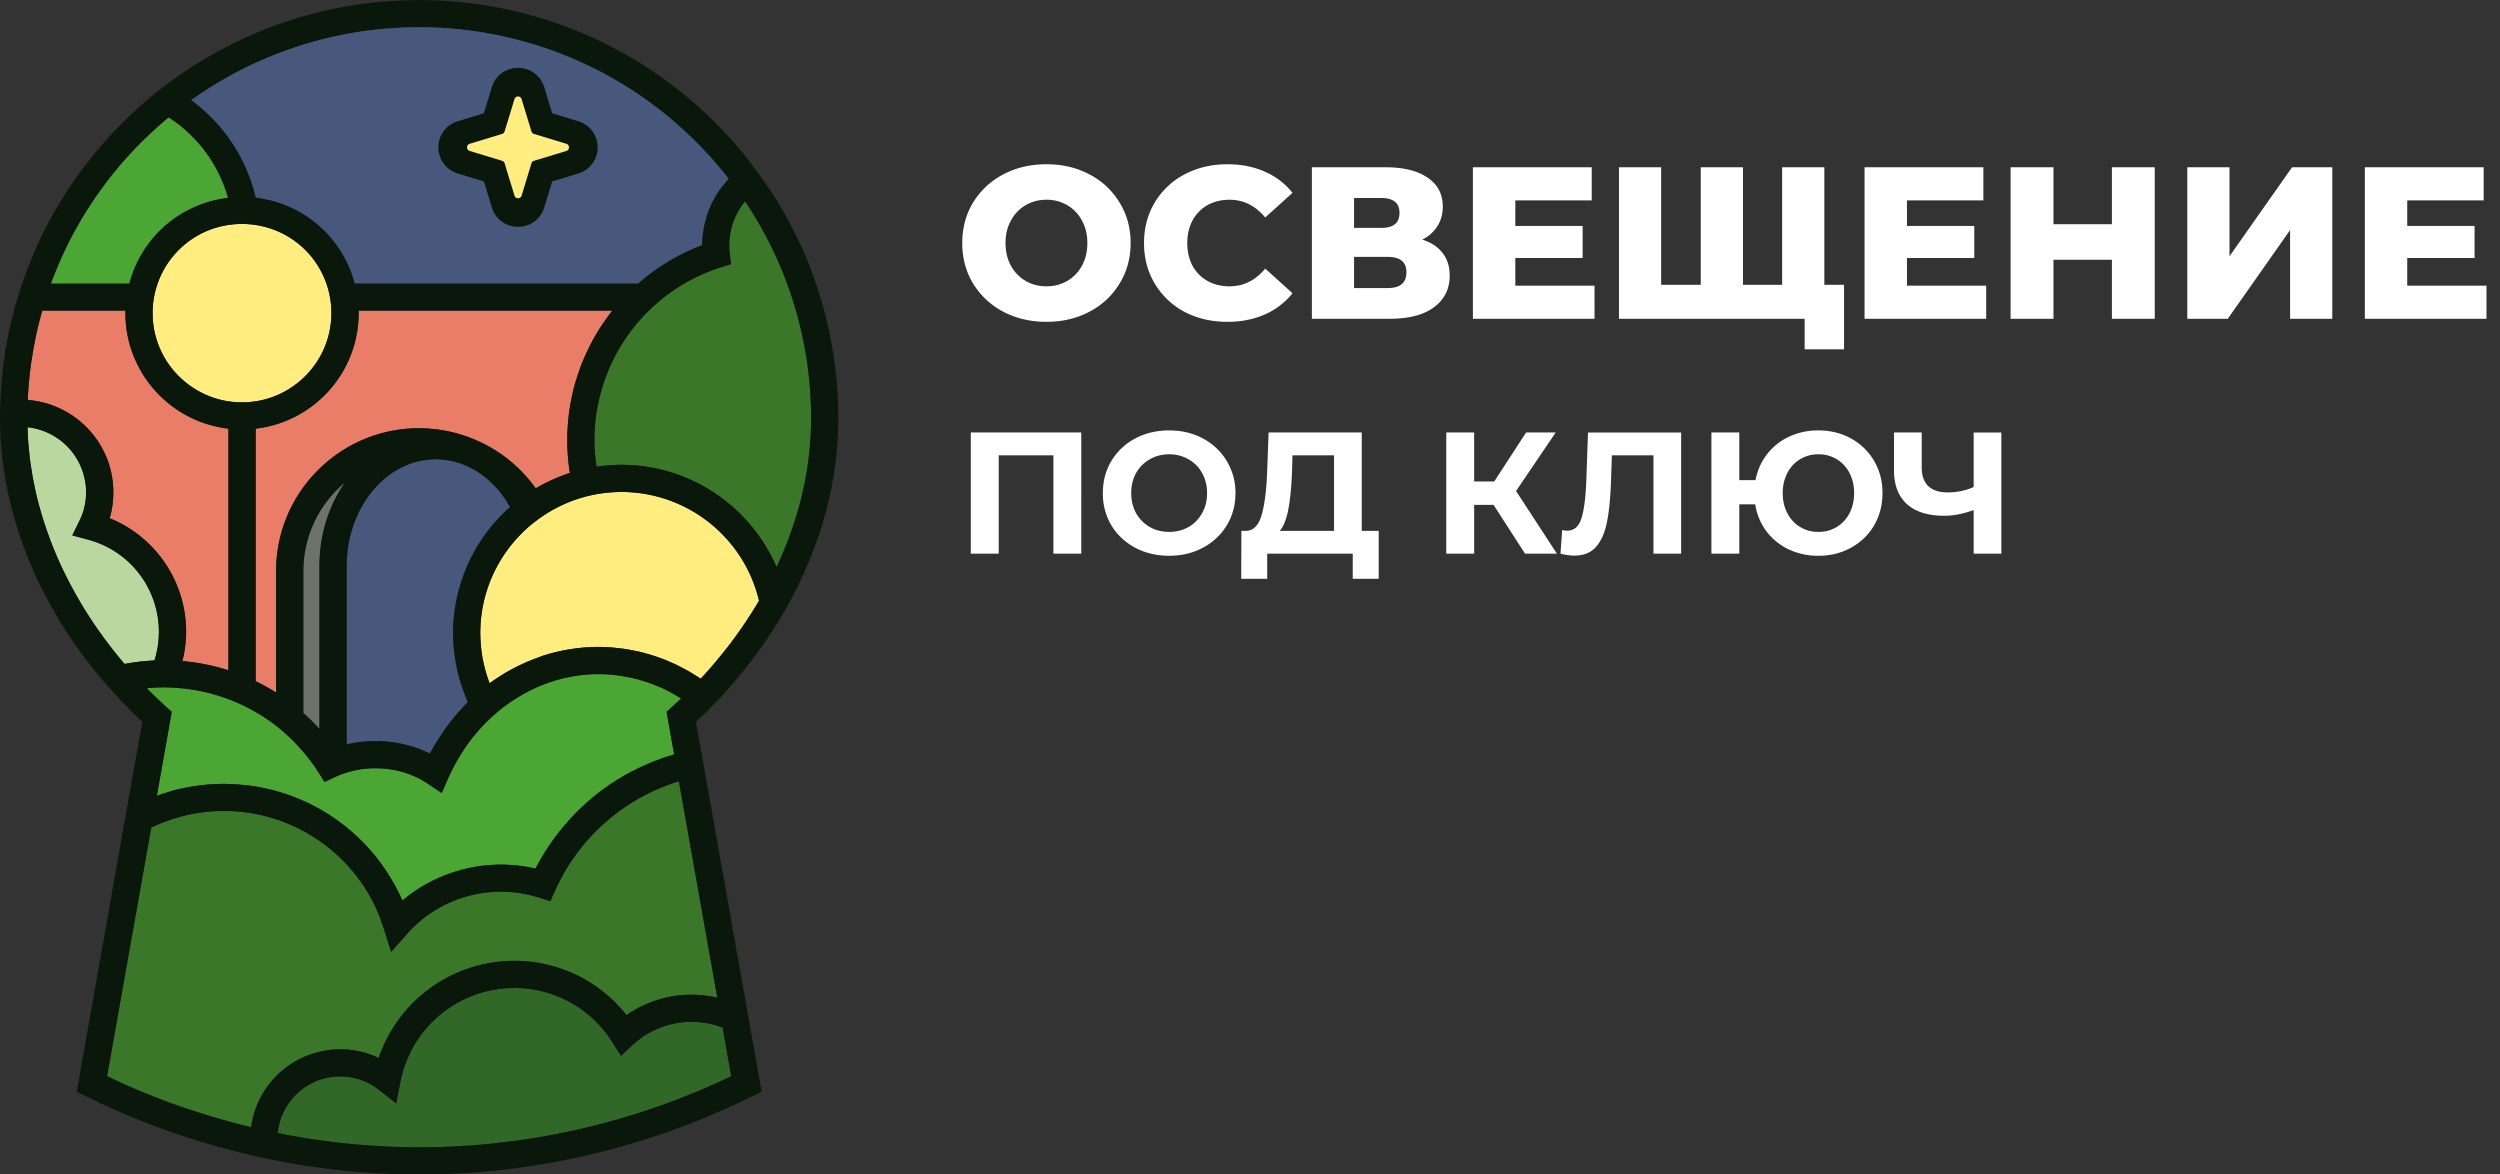 <svg width="149" height="70" fill="none" xmlns="http://www.w3.org/2000/svg"><rect width="100%" height="100%" fill="#333333" stroke="none"/><path d="M20.342 28.942c.073-.07.146-.13.224-.194-.954 1.365-1.527 3.098-1.527 4.985v9.708c-.113-.12-.223-.234-.337-.352l-.13-.134a16.512 16.512 0 00-.413-.389c-.03-.024-.053-.053-.081-.073v-8.457a6.425 6.425 0 01.041-.733c.008-.105.024-.21.04-.316.017-.114.038-.227.062-.337.02-.113.048-.222.077-.336.03-.11.057-.218.094-.324.029-.097.061-.194.097-.292.013-.032.02-.061.033-.09.032-.085.064-.169.101-.25a5.79 5.79 0 01.292-.604 7.62 7.62 0 01.345-.567c.061-.093.126-.182.194-.271.057-.081.122-.158.183-.235.012-.016.024-.028.036-.04a5.58 5.58 0 01.203-.235c.065-.072.137-.145.21-.218a.297.297 0 01.054-.053c.064-.068.133-.133.202-.193z" fill="#6D726A"/><path d="M30.398 30.221c-.053.049-.11.094-.158.142-.09.081-.175.167-.26.251l-.154.15c-.097.105-.194.21-.291.32l-.094.102c-.126.145-.243.295-.361.445-.029.037-.053.073-.081.11-.086.118-.17.231-.251.352-.04.057-.078.118-.114.175-.065.101-.134.202-.194.303-.04.07-.078.134-.114.203-.056.097-.113.194-.162.295-.04.07-.073.142-.11.215a6.792 6.792 0 00-.142.296 3.54 3.54 0 00-.102.226l-.121.3a16.384 16.384 0 00-.191.539c-.024.077-.053.158-.073.239a6.595 6.595 0 00-.09.312l-.06.239c-.025.11-.05.218-.07.324-.016.08-.032.158-.045.239-.02.113-.037.227-.053.344a3.42 3.42 0 00-.032.223c-.017.13-.025.259-.037.385-.005.064-.013.13-.017.194-.008.19-.016.384-.016.58 0 .19.008.384.017.575.004.06.012.125.016.186.008.129.02.258.037.384.008.073.016.146.028.223.017.113.033.231.054.349.012.077.028.15.045.226.02.113.045.227.069.336.02.078.037.154.057.227.028.113.06.226.093.34.021.073.04.142.065.21a8.588 8.588 0 00.187.54c.07.174.138.349.216.518-.127.126-.244.26-.366.393-.029.029-.053.053-.077.08a10.913 10.913 0 00-.609.729c-.097.127-.191.248-.285.374-.105.15-.202.3-.304.449-.057.089-.118.178-.175.267-.158.255-.308.514-.45.782a7.908 7.908 0 00-.6-.264 7.39 7.39 0 00-3.15-.46 7.319 7.319 0 00-.28.02c-.048.005-.096.013-.142.016a5.871 5.871 0 00-.365.057 4.35 4.35 0 00-.377.077c-.017 0-.03.005-.045.008V33.733c0-3.508 2.382-6.36 5.308-6.36 1.845 0 3.473 1.135 4.426 2.848z" fill="#48587C"/><path d="M13.613 25.548v14.399a14.234 14.234 0 00-1.173-.312c-.029-.005-.057-.008-.08-.016-.24-.049-.483-.094-.727-.13l-.163-.024a14.415 14.415 0 00-.6-.065 7.238 7.238 0 00.223-1.758 7.304 7.304 0 00-4.557-6.756 5.47 5.47 0 00.219-1.547c0-2.9-2.252-5.278-5.1-5.5a22.38 22.38 0 01.222-2.346l.03-.182.02-.118c.13-.826.3-1.612.515-2.402.024-.094.053-.186.077-.28h4.955v.154c0 3.549 2.686 6.482 6.14 6.883z" fill="#EA7D68"/><path d="M9.47 37.642a5.66 5.66 0 01-.263 1.717h-.013c-.029.004-.057.004-.085.008l-.207.013c-.154.012-.305.024-.459.04-.04.005-.08.008-.121.012-.033.004-.07.013-.106.017h-.008c-.142.016-.288.04-.43.06-.078.013-.154.025-.235.041-.04.008-.081.013-.122.02a25.9 25.9 0 01-.673-.821c-.11-.138-.211-.272-.317-.41l-.057-.076a11.784 11.784 0 01-.312-.426.977.977 0 01-.081-.11l-.025-.04a14.14 14.14 0 01-.511-.741l-.057-.085c-.08-.126-.162-.247-.256-.406-.06-.089-.126-.182-.199-.316-.077-.126-.15-.25-.235-.397a20.385 20.385 0 01-.39-.697 22.736 22.736 0 01-2.119-5.46 22.485 22.485 0 01-.23-1.096c-.025-.126-.041-.247-.062-.373-.04-.243-.08-.486-.11-.729-.02-.146-.032-.291-.048-.438a18.841 18.841 0 01-.062-.672 7.658 7.658 0 01-.024-.454c-.008-.12-.008-.242-.012-.36a3.905 3.905 0 013.49 3.876c0 .596-.13 1.166-.39 1.689l-.434.883.953.255a5.677 5.677 0 014.21 5.476z" fill="#B9D79E"/><path d="M43.58 64.142a43.108 43.108 0 01-13.072 3.875c-.167.024-.333.04-.503.06l-.207.025c-.877.105-1.758.178-2.642.215-.187.012-.378.02-.564.029h-.053c-.483.02-.983.028-1.53.028a41.08 41.08 0 01-3.247-.125l-.503-.037a43.797 43.797 0 01-1.94-.219l-.482-.069-.065-.008a34.864 34.864 0 01-1.648-.275c-.19-.032-.382-.077-.572-.113a3.739 3.739 0 013.72-3.37 3.68 3.68 0 012.298.79l1.047.818.251-1.3a6.916 6.916 0 016.781-5.582 6.883 6.883 0 015.84 3.22l.52.825.718-.664a5.101 5.101 0 013.49-1.36c.638 0 1.258.113 1.85.34l.512 2.897z" fill="#326827"/><path d="M42.752 59.46a6.685 6.685 0 00-1.535-.175 6.747 6.747 0 00-3.88 1.215 8.48 8.48 0 00-6.688-3.236 8.546 8.546 0 00-8.08 5.784 5.35 5.35 0 00-2.297-.51 5.36 5.36 0 00-5.308 4.641l-.382-.093a45.902 45.902 0 01-2.012-.556c-.248-.072-.495-.15-.755-.234a37.695 37.695 0 01-2.69-.96l-.361-.142a58.702 58.702 0 01-1.368-.58l-.35-.166a18.966 18.966 0 01-.665-.308l2.602-14.637.032-.175c.057-.028.118-.06.178-.085a6.78 6.78 0 01.645-.267c.085-.032.17-.065.256-.093.146-.053.291-.097.438-.138.073-.024.146-.048.223-.069.216-.056.43-.105.65-.15.008-.005.016-.005.024-.008.309-.057.617-.102.921-.134a9.97 9.97 0 016.148 1.381 9.968 9.968 0 014.07 4.73c.074.17.13.35.192.523.037.113.085.223.121.34l.017.057.41 1.32.957-1.077a7.375 7.375 0 014.156-2.374 7.497 7.497 0 013.689.21l.69.219.296-.66c.121-.275.259-.543.401-.807l.118-.218c.138-.234.28-.47.43-.696a8.7 8.7 0 00.179-.256c.118-.161.235-.324.361-.481.081-.102.158-.203.243-.304.146-.174.3-.34.455-.51.097-.102.194-.203.296-.304.045-.045.09-.086.138-.13.418-.4.864-.773 1.339-1.11.008-.004.016-.012.024-.016.495-.348 1.018-.66 1.562-.931.021-.013.04-.021.061-.033.138-.07.28-.13.423-.194.097-.04.199-.085.296-.126a11.41 11.41 0 01.942-.34c.032-.008.065-.024.097-.032l2.29 12.895z" fill="#3A7729"/><path d="M40.597 41.627a3.43 3.43 0 01-.134.126c-.032.029-.065.056-.086.077-.101.097-.207.194-.312.291l-.337.3.45 2.54c-.064.02-.13.045-.194.065-.178.053-.358.11-.536.17-.15.053-.3.113-.447.17-.089.036-.174.069-.259.105-.183.072-.357.153-.535.234-.041.02-.086.04-.127.061a13.24 13.24 0 00-3.506 2.435c-.024.02-.045.044-.07.064-.085.081-.17.162-.25.247-.057.057-.11.122-.167.183-.077.08-.15.166-.227.247a14.12 14.12 0 00-.563.677c-.078.101-.159.198-.235.303a18.249 18.249 0 00-.515.753 16.29 16.29 0 00-.216.345c-.126.214-.247.43-.365.652-.017.032-.033.061-.049.094a9.117 9.117 0 00-5.251.344c-.073.029-.15.053-.227.08l-.134.062c-.13.056-.264.11-.394.174-.008 0-.016.008-.024.013a9.229 9.229 0 00-.978.546c-.057.04-.113.08-.175.121-.097.07-.199.134-.296.207a7.444 7.444 0 00-.45.36 9.716 9.716 0 00-.333-.68c-.02-.04-.04-.085-.061-.13a12.009 12.009 0 00-.39-.663c-.025-.04-.045-.081-.07-.118a12.977 12.977 0 00-.45-.656c-.02-.024-.04-.053-.061-.081a11.2 11.2 0 00-.515-.636c-.016-.016-.029-.037-.045-.053a12.13 12.13 0 00-.584-.616c-.009-.008-.017-.016-.025-.02a11.533 11.533 0 00-5.085-2.9c-.195-.053-.39-.097-.585-.142-.089-.021-.183-.037-.272-.053a10.33 10.33 0 00-.563-.097c-.106-.013-.216-.021-.32-.033-.28-.032-.564-.053-.849-.065-.142-.004-.288-.012-.43-.012h-.098c-.085.004-.17.004-.25.008-.273.008-.545.024-.817.049-.053.008-.101.016-.15.02a9.869 9.869 0 00-.918.138c-.292.056-.58.125-.864.202-.097.029-.194.065-.292.093-.186.057-.373.114-.552.178a.285.285 0 01-.056.016l.885-4.998-.333-.3a27.786 27.786 0 01-1.153-1.105l.272-.025.17-.012c.191-.008.386-.016.576-.016h.013c.288 0 .572.016.852.036.07.008.138.017.207.021.251.024.503.057.75.102l.098.012c1.53.275 2.991.876 4.277 1.758l.037.024c.251.178.499.365.738.563l.017.012c.194.167.385.341.568.514.045.04.085.086.126.126.142.138.28.283.41.433a8.436 8.436 0 01.503.6c.053.069.11.134.158.202.154.207.301.417.439.632l.382.604.649-.304a5.684 5.684 0 012.386-.514c1.148 0 2.236.324 3.14.935l.808.543.39-.891c.094-.21.195-.414.296-.616.037-.07.073-.137.114-.207.073-.137.15-.275.231-.409.037-.064.078-.129.118-.194.11-.174.223-.348.341-.518.008-.008.013-.02.021-.032 1.867-2.617 4.76-4.22 7.828-4.22.24 0 .48.012.714.028.078.008.154.02.232.024.158.021.317.037.474.062l.268.048c.146.029.292.061.434.094.089.02.178.044.267.069.146.04.288.085.43.13.086.028.17.052.252.085.158.056.312.117.462.182.07.029.135.053.203.08.215.098.426.203.638.32.037.022.073.046.113.066.15.082.296.172.443.261z" fill="#4CA634"/><path d="M45.24 35.798c-.041.065-.073.13-.114.191a17.28 17.28 0 01-.447.717l-.101.154a8.176 8.176 0 01-.272.405l-.073.118-.114.158c-.142.202-.284.405-.446.616l-.09.125a30.75 30.75 0 01-.982 1.22c-.069.085-.137.166-.207.247-.146.166-.292.328-.458.514-.02.016-.032.032-.04.04l-.135.146a.904.904 0 00-.085-.053c-.094-.065-.191-.121-.288-.182-.15-.094-.301-.186-.455-.272-.105-.056-.21-.113-.317-.166a9.18 9.18 0 00-.455-.227c-.11-.048-.219-.097-.333-.145a7.88 7.88 0 00-.463-.183c-.11-.04-.223-.08-.341-.117a9.736 9.736 0 00-.474-.146 9.15 9.15 0 00-.345-.093c-.167-.04-.337-.073-.507-.105-.106-.021-.215-.045-.325-.065-.191-.029-.382-.049-.569-.07a5.93 5.93 0 00-.28-.032 10.135 10.135 0 00-2.357.073c-.013 0-.029.005-.04.005-.569.085-1.129.206-1.672.38-.179.057-.35.126-.524.191a.07.07 0 01-.028.008c-.966.365-1.88.85-2.723 1.475v-.005a8.403 8.403 0 01-.215-.644c-.017-.053-.03-.105-.046-.158a9.098 9.098 0 01-.15-.66s0-.004-.004-.004c-.04-.227-.07-.45-.094-.677l-.012-.17a7.501 7.501 0 01-.032-.684 8.396 8.396 0 013.129-6.529c.07-.057.146-.11.219-.166.06-.045.121-.094.182-.138h.005a8.402 8.402 0 012.93-1.34h.004a8.429 8.429 0 011.953-.227c3.901-.001 7.306 2.713 8.19 6.475z" fill="#FFED80"/><path d="M48.34 24.936c0 2.98-.695 5.95-2.058 8.861-1.554-3.62-5.165-6.095-9.233-6.095-.503 0-1.002.04-1.493.113a10.177 10.177 0 01-.127-1.609c0-.562.046-1.118.13-1.668.037-.227.081-.45.134-.673a10.76 10.76 0 013.207-5.569 10.649 10.649 0 014.034-2.353l.633-.202-.073-.66a3.67 3.67 0 01-.005-.891c.005-.04.013-.086.016-.126.012-.102.03-.199.053-.3.009-.04.017-.086.03-.13a3.25 3.25 0 01.093-.332c.008-.024.016-.045.02-.07.05-.129.102-.255.163-.38l.048-.098c.049-.093.098-.182.15-.27.025-.041.05-.078.074-.114a2.73 2.73 0 01.186-.263c.02-.025.037-.053.061-.078.005-.012.017-.02.021-.028a22.721 22.721 0 011.794 3.183c.425.924.787 1.847 1.067 2.758.34 1.073.605 2.18.783 3.285a23.82 23.82 0 01.292 3.709z" fill="#3A7729"/><path d="M36.494 18.512s0 .005-.005.005c-.19.242-.369.494-.543.75-.037.052-.07.104-.106.157-.162.251-.32.506-.466.77-.025.044-.049.093-.073.137-.134.25-.26.502-.378.761-.016.033-.032.065-.048.102-.122.275-.231.554-.337.842l-.061.182a12.5 12.5 0 00-.267.87c-.009.033-.013.07-.025.102-.07.275-.126.555-.178.834-.008.053-.02.106-.029.162a11.05 11.05 0 00-.13 1.081c-.024.312-.04.624-.04.94 0 .669.053 1.333.158 1.976-.218.073-.434.154-.649.24l-.175.072c-.166.073-.333.146-.495.227l-.15.072a9.287 9.287 0 00-.564.309 2.677 2.677 0 01-.093-.122 4.848 4.848 0 01-.138-.182c-.07-.081-.134-.166-.203-.247-.048-.053-.093-.11-.146-.166-.069-.081-.146-.159-.218-.24-.049-.048-.098-.101-.15-.15a7.875 7.875 0 00-.252-.239c-.045-.04-.09-.085-.138-.125a6.748 6.748 0 00-.333-.272c-.024-.024-.053-.045-.077-.064a7.706 7.706 0 00-.434-.312c-.037-.025-.073-.045-.11-.07-.114-.072-.223-.145-.341-.214-.054-.033-.11-.061-.167-.094-.102-.053-.199-.11-.3-.158-.066-.032-.127-.065-.192-.093l-.291-.134-.203-.086-.292-.11-.215-.072a9.641 9.641 0 00-.296-.094l-.219-.06c-.102-.025-.203-.05-.309-.073a3.287 3.287 0 00-.215-.045c-.11-.021-.215-.037-.325-.057-.07-.008-.138-.02-.21-.029a5.284 5.284 0 00-.362-.037 7.74 7.74 0 00-.722-.037c-4.704 0-8.526 3.82-8.526 8.51v7.244c-.393-.247-.8-.474-1.217-.677v-15.05c3.45-.401 6.136-3.333 6.136-6.881v-.155h15.119z" fill="#EA7D68"/><path d="M11.401 5.969c-.288.202-.572.413-.852.632l-.357.287-.143.118-.028.024c-.114.094-.224.19-.337.288-.122.105-.243.215-.37.324-.145.13-.276.255-.413.385-.418.393-.828.81-1.214 1.231a23.324 23.324 0 00-3.81 5.662c-.203.43-.39.85-.548 1.252-.097.24-.195.478-.285.72H7.7c.041-.153.09-.3.138-.448a.727.727 0 01.029-.098c.07-.19.142-.376.227-.559.013-.036.032-.069.049-.101a5.4 5.4 0 01.218-.425c.033-.061.07-.118.102-.174.07-.11.134-.219.207-.328.04-.062.09-.122.134-.183.07-.097.138-.194.216-.283.048-.065.105-.126.158-.186.073-.085.146-.17.227-.25.057-.062.118-.118.178-.175a6.36 6.36 0 01.24-.226c.065-.057.13-.11.199-.167.08-.064.166-.134.255-.198a5.597 5.597 0 01.483-.324 6.275 6.275 0 01.511-.288c.078-.037.155-.078.232-.113a8.615 8.615 0 01.547-.223 18.755 18.755 0 01.564-.178c.119-.03.236-.053.354-.078.077-.016.154-.036.235-.053.121-.02.243-.032.374-.048.008 0 .02-.005.027-.005.065-.008.13-.02.2-.024a6.29 6.29 0 011.233.001c.07.004.134.015.203.023h.008A10.013 10.013 0 0011.4 5.97z" fill="#48587C"/><path d="M19.75 18.666c0 2.929-2.39 5.314-5.329 5.314-2.934 0-5.324-2.386-5.324-5.314a5.298 5.298 0 015.324-5.318c.495 0 .974.064 1.428.19a5.292 5.292 0 013.9 5.128z" fill="#FFED80"/><path d="M49.645 20.975c-.19-1.187-.47-2.37-.832-3.512a24.08 24.08 0 00-3.194-6.545l-.954-1.311c-.126-.159-.248-.317-.37-.462-.19-.227-.384-.458-.579-.68a7.85 7.85 0 00-.26-.284 25.054 25.054 0 00-6.046-4.864A24.921 24.921 0 0025.296.007a5.962 5.962 0 00-.67.005c-1.64.02-3.27.198-4.845.534a25.071 25.071 0 00-9.885 4.516c-.122.089-.24.178-.358.271l-.365.292a24.696 24.696 0 00-1.384 1.223 24.802 24.802 0 00-5.382 7.38 23.81 23.81 0 00-.585 1.336c-.178.433-.34.878-.49 1.328h-.008l-.179.559c0 .004 0 .004-.004.004v.008l-.324 1.05h.02a22.642 22.642 0 00-.443 1.98c-.012.077-.028.153-.04.234l-.053.057v.259a25.478 25.478 0 00-.296 3.573c-.005.11-.005.21-.005.32 0 1.672.207 3.365.613 5.03a23.97 23.97 0 002.13 5.598 24.52 24.52 0 00.564 1.02c.081.135.159.272.224.374.077.137.158.267.226.365.086.142.175.283.268.425l.053.077c.175.271.357.538.547.798a13.313 13.313 0 00.43.587c.025.04.054.077.082.113.113.145.223.296.333.425a94.206 94.206 0 00.755.924c.073.085.622.685.622.685a30.04 30.04 0 001.635 1.664l-1.294 7.262.005-.005L4.57 65.07l.966.462c.275.142.56.271.835.393l.35.161c.438.199.909.398 1.437.612l.365.146c.926.368 1.871.705 2.796.997.268.089.54.174.775.239a38.11 38.11 0 002.09.575l.487.121c.09.024.179.04.272.065v.004l.609.138c.422.093.848.178 1.27.255.63.118 1.21.215 1.778.296l.487.069c.738.097 1.4.174 2.045.226l.235.02c.093.009.186.013.272.022 1.104.085 2.235.129 3.368.129a40.146 40.146 0 002.232-.061c.91-.04 1.834-.113 2.744-.223l.26-.029.478-.06c.442-.057.885-.122 1.32-.195a41.854 41.854 0 004.2-.883 44.68 44.68 0 008.165-3.005l.986-.474v-.004l-3.636-20.482-.276-1.564.024-.024.05-.045c.125-.114.242-.235.365-.357l.016.013.507-.523c0-.004.004-.004.004-.004l.63-.64-.013-.012.008-.008.073-.081a20.004 20.004 0 00.702-.797c.174-.203.34-.41.498-.608.183-.223.358-.446.536-.685l.097-.13c.163-.218.321-.437.455-.63.057-.078.11-.151.159-.227.024-.033.04-.062.06-.09.098-.141.192-.282.285-.42l.053-.082c.028-.04.053-.08.077-.121a23.379 23.379 0 00.808-1.336l.032-.061c.061-.11.122-.219.162-.304l.036-.061.102-.186c.073-.138.142-.272.199-.39.037-.06.065-.125.102-.206 1.631-3.277 2.455-6.663 2.455-10.07 0-1.315-.106-2.648-.318-3.96zM11.62 5.811c.183-.13.369-.256.555-.373.159-.11.317-.21.48-.304.215-.138.438-.271.657-.393.382-.223.77-.433 1.164-.631h.004a19.949 19.949 0 011.21-.563c.202-.089.406-.174.613-.255.207-.086.418-.167.625-.24a7.03 7.03 0 01.47-.166c.127-.044.248-.089.374-.125.033-.013.062-.025.094-.033.138-.045.276-.089.418-.13.183-.052.36-.104.544-.153a28.5 28.5 0 01.625-.162c.223-.053.442-.101.665-.15a22.718 22.718 0 014.55-.502l.053-.004c.089-.004.175-.004.26-.004.081 0 .162 0 .272.004A23.335 23.335 0 0136.6 4.717a23.188 23.188 0 014.659 3.52c.353.34.69.688 1.002 1.037l.032.032c.07.073.135.142.2.219.186.215.373.43.551.652.126.15.256.312.386.478-.09.094-.17.194-.252.291-.032.037-.064.073-.093.11-.126.154-.24.316-.345.482l-.086.142a6.902 6.902 0 00-.207.376c-.032.065-.06.134-.093.199-.049.118-.102.23-.146.352l-.073.215c-.04.121-.073.239-.105.365-.02.072-.036.145-.053.218a4.41 4.41 0 00-.07.4c-.012.066-.024.13-.029.195-.024.199-.037.4-.037.607-.333.126-.657.264-.977.418l-.07.032c-.304.145-.6.308-.893.482-.032.02-.07.04-.102.06-.283.17-.555.353-.824.547l-.118.085c-.259.19-.515.397-.762.612-.02.017-.04.033-.062.049H21.144a5.793 5.793 0 00-.126-.413c-.016-.046-.027-.094-.04-.138a8.542 8.542 0 00-.223-.55c-.025-.054-.054-.102-.078-.155-.061-.125-.121-.25-.19-.376-.038-.065-.082-.126-.119-.19a20.933 20.933 0 00-.19-.309 7.375 7.375 0 00-.146-.198 12.978 12.978 0 00-.203-.272l-.167-.19a6.043 6.043 0 00-.218-.243c-.062-.065-.122-.121-.187-.182a6.09 6.09 0 00-.235-.223c-.065-.057-.134-.11-.199-.166-.085-.07-.17-.134-.256-.2-.069-.052-.142-.1-.21-.15a5.597 5.597 0 00-.272-.173 3.19 3.19 0 00-.224-.134c-.097-.054-.19-.106-.288-.154a4.04 4.04 0 00-.235-.113 8.691 8.691 0 00-.304-.13c-.081-.032-.158-.064-.24-.093a5.047 5.047 0 00-.325-.105l-.243-.073c-.113-.029-.235-.053-.353-.077-.077-.017-.153-.037-.231-.053-.13-.021-.264-.037-.393-.054A10.02 10.02 0 0011.4 5.966c0-.004-.004-.004-.004-.004.072-.05.15-.102.223-.151zm22.345 22.373c-.22.073-.434.154-.65.24l-.174.072c-.167.073-.334.146-.495.227l-.15.072a9.011 9.011 0 00-.565.308c-.032-.04-.064-.08-.093-.12a4.852 4.852 0 01-.138-.183c-.07-.081-.134-.166-.203-.247-.048-.053-.093-.11-.145-.167-.07-.08-.146-.158-.22-.239-.048-.048-.097-.101-.15-.15a7.764 7.764 0 00-.25-.239c-.046-.04-.09-.085-.139-.125a6.69 6.69 0 00-.333-.272c-.024-.024-.053-.045-.077-.065a7.686 7.686 0 00-.434-.311c-.037-.025-.073-.045-.11-.07-.113-.072-.223-.145-.341-.214-.053-.033-.11-.061-.167-.094-.102-.053-.199-.11-.3-.158-.065-.032-.127-.065-.191-.094l-.292-.133-.203-.086-.292-.11-.215-.072a9.374 9.374 0 00-.296-.094l-.219-.06c-.102-.025-.202-.05-.309-.074-.073-.016-.142-.032-.215-.044-.11-.021-.215-.037-.324-.057-.07-.008-.138-.02-.21-.029a5.212 5.212 0 00-.362-.037 7.74 7.74 0 00-.722-.037c-4.704 0-8.526 3.82-8.526 8.51l.001 7.243c-.393-.247-.8-.474-1.217-.677v-15.05c3.45-.401 6.136-3.333 6.136-6.881v-.154h15.12s0 .004-.005.004c-.19.243-.369.495-.544.75l-.105.158a12.9 12.9 0 00-.466.77c-.025.044-.049.093-.073.137a12.52 12.52 0 00-.763 1.705l-.061.182c-.097.288-.191.574-.269.87-.008.032-.012.07-.024.102-.07.274-.126.554-.178.833-.008.053-.02.106-.028.163a11.06 11.06 0 00-.13 1.081 12.063 12.063 0 00.116 2.916zm6.213 16.777c-.064.02-.13.045-.194.065-.178.053-.358.11-.536.17-.15.053-.3.113-.447.17-.089.036-.174.069-.259.105-.183.072-.357.153-.535.234-.041.02-.086.04-.127.061a13.24 13.24 0 00-3.506 2.435c-.024.02-.045.044-.07.064-.085.081-.17.162-.25.247-.057.057-.11.122-.167.183-.077.08-.15.166-.227.247a15.19 15.19 0 00-.565.677c-.078.101-.159.198-.235.303-.057.078-.11.15-.159.227a18.242 18.242 0 00-.572.87c-.126.215-.247.43-.365.653-.016.033-.033.061-.049.094a8.38 8.38 0 00-.637-.122 9.03 9.03 0 00-3.166.057 9.082 9.082 0 00-1.449.409c-.073.029-.15.053-.227.08l-.134.062c-.032.016-.07.029-.102.045a3.71 3.71 0 00-.291.13c-.009 0-.017.007-.025.012a9.227 9.227 0 00-.978.546 7.36 7.36 0 01-.174.121c-.098.07-.2.134-.296.207a7.41 7.41 0 00-.45.36 9.737 9.737 0 00-.334-.68c-.02-.04-.04-.085-.061-.13a11.122 11.122 0 00-.329-.566l-.061-.097c-.024-.04-.045-.081-.07-.118-.142-.227-.296-.441-.45-.656-.02-.024-.04-.053-.06-.081-.163-.218-.337-.43-.516-.636-.016-.016-.029-.037-.045-.053a12.13 12.13 0 00-.608-.636 10.708 10.708 0 00-.792-.705 10.997 10.997 0 00-1.623-1.105 11.65 11.65 0 00-2.671-1.09c-.194-.052-.39-.097-.584-.142-.09-.02-.183-.036-.272-.053a11.36 11.36 0 00-.565-.097c-.105-.012-.215-.02-.32-.032-.28-.032-.564-.053-.849-.065-.142-.004-.288-.012-.43-.012h-.097c-.086.004-.17.004-.252.008a13.77 13.77 0 00-.815.048c-.053.008-.102.017-.15.021a10.16 10.16 0 00-.918.138c-.292.056-.58.125-.865.202-.097.028-.194.064-.292.093-.187.057-.374.113-.552.178a.291.291 0 01-.057.016l.885-4.998-.333-.3a27.783 27.783 0 01-1.152-1.105l.271-.025.17-.012c.192-.008.386-.016.577-.016h.013c.288 0 .572.016.852.036.07.008.138.017.207.021.252.024.504.057.751.102l.098.012a11.01 11.01 0 014.277 1.758l.036.024c.252.178.5.365.739.563l.016.012c.194.167.385.34.568.514.045.04.086.086.126.126.142.138.28.283.41.433a8.491 8.491 0 01.503.6c.053.069.11.134.159.202.154.207.3.417.438.632l.078.121.304.482.65-.304a5.765 5.765 0 012.386-.514c1.148 0 2.235.324 3.14.935l.808.543.39-.891c.093-.21.194-.414.296-.616.037-.07.073-.137.113-.207.073-.137.15-.275.232-.408.035-.065.077-.13.117-.194.11-.175.224-.35.342-.52.008-.007.012-.02.02-.031.93-1.3 2.107-2.35 3.442-3.078a9.351 9.351 0 011.623-.701 8.965 8.965 0 013.478-.413c.077.008.154.021.231.025.159.02.317.036.475.06l.267.05c.146.028.293.06.434.093.09.02.178.045.268.069.145.04.288.085.43.13.085.028.17.052.251.085a7.3 7.3 0 01.463.182c.07.029.134.053.203.08.215.098.425.203.637.32.036.022.073.046.113.066.15.085.297.174.443.263-.046.045-.09.085-.135.126-.032.028-.064.056-.085.077-.102.097-.207.194-.313.292l-.336.3.454 2.537zM13.852 13.377a5.449 5.449 0 011.997.161 5.292 5.292 0 013.9 5.129c0 2.928-2.39 5.313-5.329 5.313a5.296 5.296 0 01-3.71-1.51 5.265 5.265 0 01-1.615-3.803 5.302 5.302 0 014.757-5.29zm4.225 29.117v-8.457a6.504 6.504 0 01.041-.733c.008-.105.024-.21.04-.317.017-.113.037-.226.062-.336a3.25 3.25 0 01.077-.336c.025-.11.057-.218.094-.324.029-.097.061-.194.097-.292.012-.033.02-.061.033-.09.028-.085.064-.165.101-.25a5.79 5.79 0 01.292-.604c.049-.097.105-.194.167-.287.053-.097.113-.19.178-.28.061-.093.126-.182.194-.271a3.172 3.172 0 01.22-.276 2.7 2.7 0 01.203-.235c.065-.077.137-.15.21-.218a.297.297 0 01.054-.053c.064-.068.133-.133.202-.193.073-.07.146-.13.224-.194-.954 1.365-1.527 3.098-1.527 4.985v9.708c-.113-.12-.223-.234-.337-.352l-.13-.134a16.512 16.512 0 00-.413-.389c-.03-.023-.054-.052-.082-.072zm10.246-9.72a4.054 4.054 0 00-.162.295c-.04.07-.073.142-.11.215-.048.097-.097.194-.142.296a3.53 3.53 0 00-.101.226c-.041.097-.081.199-.122.3a17.307 17.307 0 00-.19.539c-.025.077-.054.158-.074.239a6.482 6.482 0 00-.089.312l-.061.239c-.024.11-.049.218-.07.324-.016.08-.032.158-.045.239a7.9 7.9 0 00-.053.344c-.011.073-.024.15-.032.223-.016.13-.024.259-.037.385-.005.064-.013.129-.016.194-.008.19-.016.384-.016.58 0 .19.008.384.016.575.004.06.012.125.016.185.008.13.02.26.037.385.008.073.016.146.029.223.016.113.032.23.053.349.012.077.029.15.045.226.02.113.045.227.07.336.02.078.036.154.056.227.029.113.061.226.094.34a9.542 9.542 0 00.252.75c.069.174.137.348.215.518-.126.126-.243.26-.366.393-.028.029-.053.053-.077.08a10.862 10.862 0 00-.609.729c-.097.126-.19.248-.283.374-.106.15-.203.3-.305.449-.056.089-.118.178-.174.267a12.91 12.91 0 00-.45.782 7.968 7.968 0 00-.601-.264 7.39 7.39 0 00-2.642-.481c-.114 0-.223.004-.337.008a1.08 1.08 0 00-.17.012c-.094.005-.186.013-.28.021-.049.005-.097.013-.142.016-.122.016-.243.037-.366.057-.126.02-.251.048-.377.077-.016 0-.028.005-.045.008V33.733c0-3.507 2.382-6.358 5.308-6.358 1.847 0 3.475 1.134 4.428 2.846-.053.049-.11.094-.158.142-.09.081-.176.167-.262.251l-.154.15c-.097.105-.194.21-.292.32-.028.032-.065.07-.094.102a10.77 10.77 0 00-.36.445c-.03.037-.054.073-.082.11-.085.118-.17.231-.251.352-.04.057-.078.118-.114.175-.064.101-.134.202-.194.303-.04.069-.077.133-.114.203zM3.33 16.172c.158-.4.345-.822.547-1.252a23.324 23.324 0 013.81-5.662c.387-.421.797-.838 1.215-1.231.137-.13.268-.255.414-.385.126-.11.247-.22.369-.324.113-.097.223-.194.337-.288l.028-.024a8.386 8.386 0 013.527 4.779c-.13.016-.25.029-.373.048-.081.017-.159.037-.235.053a9.688 9.688 0 00-.353.078 18.277 18.277 0 00-.565.178 6.735 6.735 0 00-.243.093c-.102.04-.202.085-.304.13-.078.036-.154.077-.232.113a7.168 7.168 0 00-.783.462 3.589 3.589 0 00-.21.15c-.09.064-.175.134-.256.198a7.8 7.8 0 00-.2.166c-.08.073-.161.15-.239.227a3.257 3.257 0 00-.178.174c-.081.081-.154.167-.227.251-.053.061-.11.121-.159.186-.077.089-.145.186-.215.283-.045.061-.093.122-.134.183-.073.11-.138.218-.207.328-.032.056-.07.113-.102.174-.08.137-.15.28-.219.425-.016.032-.036.065-.048.101a6.423 6.423 0 00-.227.56c-.013.032-.02.064-.029.096-.049.15-.097.296-.138.45H3.045c.09-.243.187-.482.284-.72zm-1.635 6.962c.04-.551.101-1.097.182-1.64l.009-.057.02-.126.021-.117c.13-.826.3-1.613.515-2.402.024-.094.053-.186.077-.28h4.955v.154c0 1.142.28 2.223.78 3.176a6.935 6.935 0 005.361 3.706v14.399a14.234 14.234 0 00-1.174-.312c-.029-.005-.057-.008-.08-.016-.24-.049-.483-.094-.727-.13l-.163-.024a14.415 14.415 0 00-.6-.065 7.238 7.238 0 00.223-1.758 7.304 7.304 0 00-4.557-6.756 5.47 5.47 0 00.219-1.547c0-2.9-2.252-5.278-5.1-5.5.005-.235.022-.47.039-.705zm6.75 16.286l-.122.012c-.033.004-.07.013-.106.017h-.008c-.142.016-.288.04-.43.06-.078.013-.154.025-.235.041-.04.008-.081.013-.122.02a25.9 25.9 0 01-.673-.821c-.11-.138-.211-.272-.317-.41l-.057-.076a11.784 11.784 0 01-.312-.426.977.977 0 01-.081-.11l-.025-.04a14.14 14.14 0 01-.511-.741l-.057-.085c-.08-.126-.162-.247-.256-.406-.06-.089-.126-.182-.199-.316-.077-.126-.15-.25-.235-.397a20.385 20.385 0 01-.39-.697 22.736 22.736 0 01-2.119-5.46 22.485 22.485 0 01-.23-1.096c-.025-.126-.041-.247-.062-.373-.04-.243-.08-.486-.11-.729-.02-.146-.032-.291-.048-.438a18.841 18.841 0 01-.062-.672 7.658 7.658 0 01-.024-.454c-.008-.12-.008-.242-.012-.36a3.905 3.905 0 013.49 3.876c0 .596-.13 1.166-.39 1.689l-.434.883.953.255a5.68 5.68 0 013.945 7.194h-.013c-.028.004-.056.004-.085.008-.07.003-.138.008-.207.012-.153.011-.303.024-.457.04zm35.134 24.723a43.11 43.11 0 01-13.071 3.875c-.167.024-.333.04-.503.06l-.207.025c-.877.105-1.758.178-2.642.215-.187.012-.378.02-.565.029h-.053c-.483.02-.982.028-1.53.028a40.89 40.89 0 01-3.247-.126l-.503-.036a43.764 43.764 0 01-1.94-.219l-.482-.069-.065-.008a34.73 34.73 0 01-1.648-.275c-.19-.032-.381-.077-.572-.113a3.739 3.739 0 013.722-3.37 3.68 3.68 0 012.297.79l1.047.817.251-1.3a6.916 6.916 0 016.781-5.581 6.883 6.883 0 015.84 3.22l.52.825.718-.664a5.101 5.101 0 013.49-1.36c.638 0 1.258.113 1.85.34l.512 2.897zm-.827-4.682a6.685 6.685 0 00-1.534-.175 6.746 6.746 0 00-3.88 1.215 8.48 8.48 0 00-6.689-3.236 8.546 8.546 0 00-8.08 5.784 5.35 5.35 0 00-2.297-.51 5.36 5.36 0 00-5.308 4.641l-.382-.093a45.902 45.902 0 01-2.012-.556c-.248-.073-.495-.15-.755-.234a37.65 37.65 0 01-2.69-.96l-.361-.142a58.726 58.726 0 01-1.368-.58l-.35-.166a18.79 18.79 0 01-.665-.308l2.602-14.637.032-.175c.057-.028.118-.06.178-.085a6.625 6.625 0 01.645-.267c.086-.032.17-.065.256-.093a5.76 5.76 0 01.438-.138c.073-.024.146-.048.224-.07.215-.056.43-.104.649-.15.008-.004.016-.004.024-.007.309-.057.617-.102.921-.134a9.97 9.97 0 016.688 1.733c.592.41 1.136.884 1.623 1.401.227.248.442.506.646.774a9.75 9.75 0 011.262 2.204c.073.17.13.348.19.522.038.113.086.223.123.34l.016.057.41 1.32.957-1.078a7.355 7.355 0 012.29-1.746 7.497 7.497 0 015.556-.418l.69.219.1-.227.195-.433c.121-.275.26-.542.401-.806l.118-.218c.138-.235.28-.47.43-.697.062-.085.122-.17.179-.255.118-.161.235-.324.361-.481.081-.102.158-.203.243-.304.146-.175.3-.34.455-.51.097-.102.194-.203.296-.304.045-.045.09-.086.138-.13.418-.4.864-.773 1.339-1.11.008-.004.016-.012.024-.016a12.22 12.22 0 011.562-.932c.02-.012.04-.02.062-.032.137-.07.28-.13.422-.194.097-.04.199-.086.296-.126.118-.049.235-.093.353-.137.194-.073.39-.142.589-.203.032-.008.065-.024.097-.032l2.29 12.895zm2.373-23.471a17.28 17.28 0 01-.446.717l-.102.154a8.176 8.176 0 01-.272.405l-.073.118c-.032.045-.065.089-.113.158-.143.202-.284.405-.447.615l-.09.126a30.75 30.75 0 01-.981 1.22c-.07.085-.138.166-.208.247-.145.166-.291.328-.458.514-.02.016-.032.032-.04.04l-.134.146a.904.904 0 00-.086-.053c-.094-.065-.191-.121-.288-.183-.15-.093-.3-.186-.455-.271a9.546 9.546 0 00-.317-.166 9.18 9.18 0 00-.455-.227c-.11-.048-.218-.097-.333-.145a7.88 7.88 0 00-.462-.183c-.11-.04-.224-.08-.342-.117a9.736 9.736 0 00-.474-.146 9.15 9.15 0 00-.345-.094c-.167-.04-.337-.072-.507-.105-.105-.02-.215-.044-.325-.064-.191-.03-.382-.049-.568-.07a5.94 5.94 0 00-.28-.032 10.139 10.139 0 00-2.358.073c-.012 0-.029.004-.04.004a10.783 10.783 0 00-1.672.381c-.178.056-.35.125-.523.19a.071.071 0 01-.03.008 11.356 11.356 0 00-2.723 1.475l.001-.005a8.403 8.403 0 01-.215-.644c-.016-.053-.028-.105-.045-.158a9.098 9.098 0 01-.15-.66s0-.005-.005-.005c-.04-.227-.07-.45-.094-.677l-.012-.17a7.502 7.502 0 01-.033-.684 8.365 8.365 0 012.411-5.876c.224-.232.463-.45.719-.653.07-.057.146-.11.219-.166.061-.045.121-.094.183-.138h.003c.073-.053.15-.105.227-.158a8.464 8.464 0 012.703-1.183h.005a8.429 8.429 0 0110.141 6.25c-.038.066-.07.13-.11.192zm1.157-2.192c-1.554-3.62-5.165-6.096-9.233-6.096-.503 0-1.002.041-1.493.114a10.146 10.146 0 01-.126-1.609c0-.562.045-1.118.13-1.669.036-.226.08-.449.134-.672a10.76 10.76 0 013.206-5.569 10.656 10.656 0 014.034-2.353l.633-.202-.073-.66a3.689 3.689 0 01-.005-.892c.005-.04.013-.085.017-.125.012-.102.027-.199.053-.3.008-.04.016-.086.028-.13a3.36 3.36 0 01.094-.332c.008-.025.016-.045.02-.07.05-.129.102-.255.163-.38l.048-.098c.05-.093.098-.182.15-.271l.074-.113c.056-.09.118-.178.186-.264.02-.024.037-.053.061-.077.005-.012.017-.02.021-.029a22.721 22.721 0 011.794 3.184 22.19 22.19 0 011.067 2.758c.341 1.073.605 2.18.783 3.285.195 1.227.293 2.475.293 3.706-.001 2.983-.695 5.952-2.059 8.864z" fill="#0A170B"/><path d="M43.428 10.655c-.09.094-.17.194-.251.291a4.953 4.953 0 00-.524.733 6.97 6.97 0 00-.207.377c-.033.065-.062.134-.094.199-.049.117-.102.23-.146.352l-.073.215c-.04.121-.073.239-.105.365-.02.072-.036.145-.053.218a4.444 4.444 0 00-.07.4c-.012.066-.024.13-.029.195-.024.199-.036.4-.036.607a12.43 12.43 0 00-.978.417c-.025.013-.045.021-.07.033-.304.145-.6.308-.893.481-.032.021-.07.04-.102.062-.283.17-.555.352-.823.546-.04.029-.081.056-.118.085-.26.19-.515.397-.763.612l-.061.049H21.145c-.037-.142-.082-.275-.127-.413-.016-.046-.027-.094-.04-.138a8.542 8.542 0 00-.223-.55c-.025-.054-.054-.102-.078-.155-.061-.125-.121-.25-.19-.376-.038-.065-.082-.126-.119-.19a20.933 20.933 0 00-.19-.309 7.375 7.375 0 00-.146-.198 12.978 12.978 0 00-.203-.272l-.167-.19a6.043 6.043 0 00-.218-.243c-.062-.065-.122-.121-.187-.182a6.09 6.09 0 00-.235-.223c-.065-.057-.134-.11-.199-.166-.085-.07-.17-.134-.256-.2-.069-.052-.142-.1-.21-.15a5.597 5.597 0 00-.272-.173 3.19 3.19 0 00-.224-.134c-.097-.054-.19-.106-.288-.154a4.04 4.04 0 00-.235-.113 8.691 8.691 0 00-.304-.13c-.081-.032-.158-.064-.24-.093a5.047 5.047 0 00-.325-.105l-.243-.073c-.113-.029-.235-.053-.353-.077-.077-.017-.153-.037-.231-.053-.13-.021-.264-.037-.393-.054A10.02 10.02 0 0011.4 5.966c.073-.057.146-.105.219-.158.183-.126.37-.25.555-.373.159-.105.317-.207.48-.304.215-.137.438-.271.657-.392.382-.223.77-.434 1.164-.632h.004a20.064 20.064 0 011.21-.563c.202-.089.41-.174.613-.255.207-.085.414-.162.625-.239.154-.057.312-.113.47-.166.127-.045.248-.09.374-.126a11.905 11.905 0 01.511-.162c.184-.053.362-.105.545-.154.207-.056.418-.11.625-.161.223-.053.442-.102.665-.15a22.718 22.718 0 014.55-.503l.053-.004c.09-.004.175-.004.26-.004.081 0 .162 0 .272.004A23.335 23.335 0 0136.6 4.714a23.191 23.191 0 014.659 3.52c.353.34.69.689 1.002 1.037l.032.033c.07.072.135.142.2.218.186.215.373.43.551.652.125.153.254.315.384.481z" fill="#48587C"/><path d="M13.576 11.785c-.13.016-.25.029-.373.048-.081.017-.159.037-.235.053a9.688 9.688 0 00-.353.078 18.277 18.277 0 00-.565.178 6.735 6.735 0 00-.243.093c-.102.04-.202.085-.304.13-.078.036-.154.077-.232.113a7.168 7.168 0 00-.783.462 3.589 3.589 0 00-.21.15c-.09.064-.175.134-.256.198a7.8 7.8 0 00-.2.166c-.08.073-.161.15-.239.227a3.257 3.257 0 00-.178.174c-.081.081-.154.167-.227.251-.053.061-.11.121-.159.186-.077.089-.145.186-.215.283-.045.061-.093.122-.134.183-.073.11-.138.218-.207.328-.032.056-.07.113-.102.174-.08.137-.15.28-.219.425-.016.032-.036.065-.048.101a6.423 6.423 0 00-.227.56c-.013.032-.02.064-.029.096-.049.15-.097.296-.138.45H3.044c.09-.242.188-.48.285-.72.158-.4.345-.822.547-1.252a23.324 23.324 0 013.81-5.662c.387-.421.797-.838 1.215-1.231.137-.13.268-.255.414-.385.247-.223.49-.433.735-.636a8.386 8.386 0 013.526 4.779z" fill="#4CA634"/><path d="M34.463 7.224l-1.554-.473-.47-1.543a1.618 1.618 0 00-1.563-1.163c-.73 0-1.36.465-1.562 1.154l-.475 1.55-1.563.479c-.69.21-1.148.838-1.148 1.555s.463 1.345 1.157 1.56l1.559.473.466 1.535c.207.7.836 1.17 1.567 1.17.727 0 1.355-.47 1.559-1.157l.474-1.548 1.562-.478a1.62 1.62 0 001.148-1.556c0-.716-.459-1.343-1.157-1.558zm-.71 1.77l-1.93.587a.227.227 0 00-.15.146l-.59 1.928c-.061.21-.357.21-.417 0l-.59-1.928a.224.224 0 00-.15-.146l-1.931-.587a.22.22 0 010-.422l1.931-.588a.235.235 0 00.15-.145l.59-1.932c.06-.207.357-.207.417 0l.59 1.932c.023.07.077.121.15.145l1.93.588a.221.221 0 010 .422z" fill="#0A170B"/><path d="M27.995 8.994l1.934.587c.07.02.126.077.148.146l.588 1.93c.062.208.358.208.42 0l.588-1.93a.222.222 0 01.148-.146l1.933-.587c.206-.064.207-.357 0-.42l-1.933-.589a.226.226 0 01-.148-.144l-.589-1.933c-.061-.206-.357-.207-.418-.001l-.59 1.934a.228.228 0 01-.147.144l-1.934.587a.22.22 0 000 .422z" fill="#FFED80"/><path d="M62.368 19.18c-.955 0-1.815-.201-2.58-.606a4.614 4.614 0 01-1.793-1.677c-.43-.713-.645-1.517-.645-2.412 0-.894.215-1.698.645-2.412a4.614 4.614 0 011.793-1.677c.765-.404 1.625-.606 2.58-.606.954 0 1.81.202 2.567.606a4.497 4.497 0 011.793 1.677c.438.714.657 1.518.657 2.412 0 .895-.219 1.699-.657 2.412a4.497 4.497 0 01-1.793 1.677c-.757.404-1.613.607-2.567.607zm0-2.115c.456 0 .868-.107 1.238-.322a2.33 2.33 0 00.877-.903c.215-.396.323-.847.323-1.355 0-.507-.108-.954-.323-1.341a2.31 2.31 0 00-.877-.916 2.418 2.418 0 00-1.238-.323c-.456 0-.869.108-1.239.323a2.31 2.31 0 00-.877.916c-.215.387-.322.834-.322 1.341 0 .508.107.96.322 1.355.215.387.508.688.877.903.37.215.783.322 1.239.322zm10.782 2.116c-.946 0-1.797-.198-2.554-.594a4.543 4.543 0 01-1.767-1.677c-.43-.713-.645-1.522-.645-2.425 0-.903.215-1.711.645-2.425a4.45 4.45 0 011.767-1.664c.757-.404 1.608-.606 2.554-.606.825 0 1.57.146 2.231.439a4.293 4.293 0 011.651 1.264l-1.625 1.47c-.585-.705-1.294-1.058-2.128-1.058-.49 0-.929.108-1.316.323-.378.215-.675.52-.89.916-.206.387-.31.834-.31 1.341 0 .508.104.96.31 1.355.215.387.512.688.89.903.387.215.826.322 1.316.322.834 0 1.543-.353 2.128-1.058l1.625 1.47a4.287 4.287 0 01-1.65 1.265c-.663.292-1.407.439-2.232.439zm11.615-4.902c.533.172.937.438 1.212.8.284.36.426.808.426 1.341 0 .8-.314 1.432-.942 1.896-.619.456-1.5.684-2.644.684h-4.63V9.97h4.385c1.084 0 1.922.207 2.515.62.602.404.903.98.903 1.728 0 .439-.107.826-.322 1.161a2.164 2.164 0 01-.903.8zm-4.063-.697h1.625c.722 0 1.083-.296 1.083-.89 0-.593-.36-.89-1.083-.89h-1.625v1.78zm2.012 3.586c.74 0 1.11-.314 1.11-.941 0-.61-.37-.916-1.11-.916h-2.012v1.857h2.012zm12.32-.142V19h-7.249V9.97h7.082v1.974h-4.554v1.522h4.012v1.91h-4.012v1.65h4.721zm13.697-7.055V19H96.49V9.97h2.515v7.005h2.36V9.97h2.516v7.004h2.335V9.97h2.515zm1.174 7.004v3.844h-2.348V19h-1.393v-2.025h3.741zm8.472.051V19h-7.25V9.97h7.082v1.974h-4.554v1.522h4.012v1.91h-4.012v1.65h4.722zm10.046-7.055V19h-2.554v-3.521h-3.483V19h-2.554V9.97h2.554v3.393h3.483V9.971h2.554zm1.94 0h2.515v5.301l3.728-5.301h2.399V19h-2.515v-5.289L132.775 19h-2.412V9.97zm17.831 7.055V19h-7.25V9.97h7.082v1.974h-4.554v1.522h4.012v1.91h-4.012v1.65h4.722zm-83.75 8.75V33h-1.661v-5.861h-3.26V33H57.86v-7.224h6.584zm5.238 7.348c-.75 0-1.428-.162-2.033-.485a3.659 3.659 0 01-1.414-1.331 3.704 3.704 0 01-.505-1.92c0-.708.168-1.345.505-1.909a3.634 3.634 0 011.414-1.341c.605-.324 1.283-.485 2.033-.485s1.424.161 2.022.485a3.634 3.634 0 011.93 3.25c0 .709-.172 1.349-.516 1.92a3.659 3.659 0 01-1.414 1.33c-.598.324-1.272.486-2.022.486zm0-1.424c.426 0 .812-.097 1.156-.29.344-.199.612-.474.805-.825.199-.35.299-.75.299-1.197 0-.447-.1-.846-.3-1.197a2.04 2.04 0 00-.804-.815c-.344-.2-.73-.3-1.156-.3-.427 0-.812.1-1.156.3a2.11 2.11 0 00-.815.815c-.193.351-.29.75-.29 1.197 0 .447.097.846.29 1.197.2.351.471.626.815.826.344.192.73.289 1.156.289zm12.489-.062v2.858h-1.548V33h-5.098v1.496h-1.548l.01-2.858h.29c.433-.014.74-.33.918-.95.179-.619.29-1.503.33-2.652l.083-2.26h5.552v5.862h1.011zm-5.17-3.447c-.034.86-.107 1.582-.217 2.167-.11.578-.278 1.005-.505 1.28h3.23v-4.5h-2.477l-.031 1.053zm12.014 1.899H87.86V33h-1.662v-7.224h1.662v2.92h1.197l1.898-2.92h1.765l-2.363 3.488L92.792 33h-1.898l-1.879-2.91zm11.181-4.314V33h-1.65v-5.861h-2.478l-.051 1.506c-.034 1.025-.117 1.858-.248 2.497-.13.633-.35 1.122-.66 1.466-.303.337-.73.506-1.28.506-.227 0-.502-.038-.825-.114l.103-1.414a1 1 0 00.299.042c.4 0 .678-.234.836-.702.158-.475.258-1.214.3-2.219l.102-2.93h5.552zm8.182-.123c.722 0 1.372.161 1.95.485a3.53 3.53 0 011.373 1.341c.33.564.495 1.2.495 1.91 0 .708-.165 1.348-.495 1.919a3.552 3.552 0 01-1.373 1.33c-.578.324-1.228.486-1.95.486a4.085 4.085 0 01-1.775-.382 3.65 3.65 0 01-1.331-1.083 3.629 3.629 0 01-.661-1.6h-.949V33H102v-7.224h1.662v2.838h.97a3.534 3.534 0 012.002-2.59 4.063 4.063 0 011.744-.371zm0 6.047a2.03 2.03 0 001.847-1.104c.186-.351.279-.754.279-1.208a2.54 2.54 0 00-.279-1.207 2.03 2.03 0 00-1.847-1.104 2.029 2.029 0 00-1.847 1.104 2.54 2.54 0 00-.279 1.207c0 .454.093.857.279 1.208a2.029 2.029 0 001.847 1.104zm10.903-5.924V33h-1.651v-2.6c-.626.227-1.207.34-1.744.34-.97 0-1.713-.23-2.229-.691-.516-.468-.774-1.139-.774-2.013v-2.26h1.651v2.075c0 .495.131.87.393 1.124.268.248.653.372 1.155.372a3.78 3.78 0 001.548-.32v-3.25h1.651z" fill="#fff"/></svg>